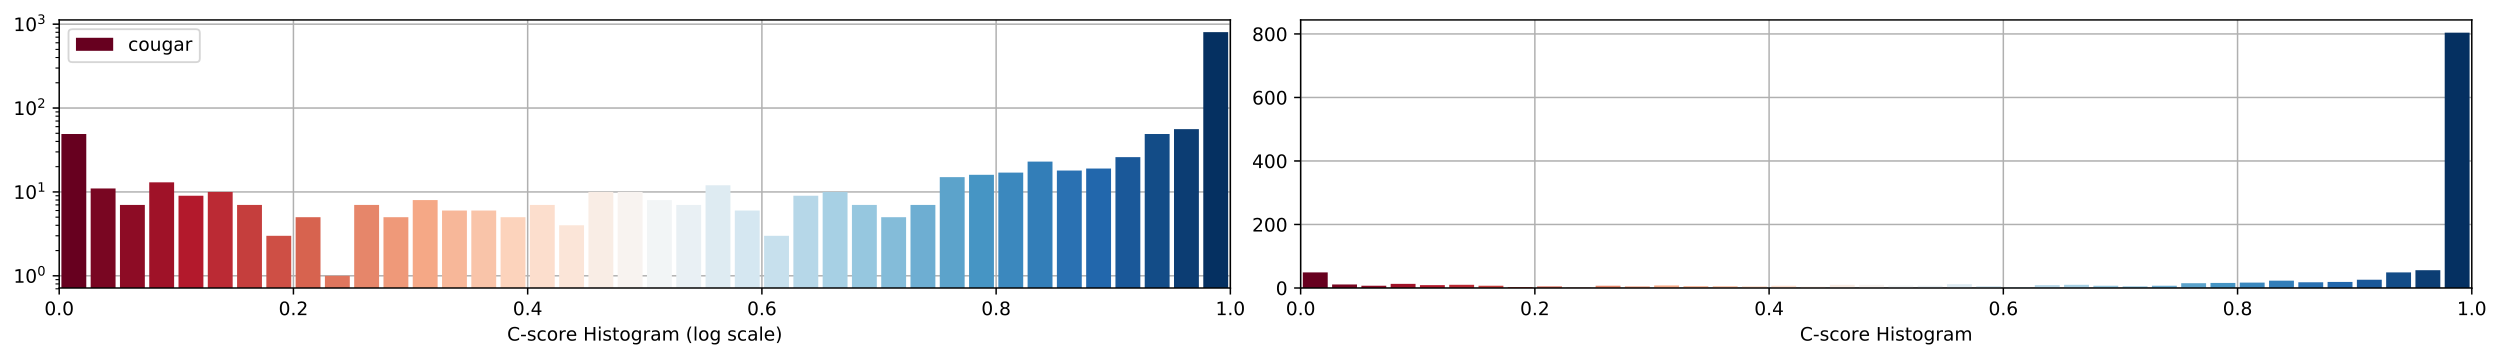 <?xml version="1.0" encoding="utf-8" standalone="no"?>
<!DOCTYPE svg PUBLIC "-//W3C//DTD SVG 1.1//EN"
  "http://www.w3.org/Graphics/SVG/1.1/DTD/svg11.dtd">
<!-- Created with matplotlib (https://matplotlib.org/) -->
<svg height="192.256pt" version="1.1" viewBox="0 0 1342.952 192.256" width="1342.952pt" xmlns="http://www.w3.org/2000/svg" xmlns:xlink="http://www.w3.org/1999/xlink">
 <defs>
  <style type="text/css">
*{stroke-linecap:butt;stroke-linejoin:round;}
  </style>
 </defs>
 <g id="figure_1">
  <g id="patch_1">
   <path d="M 0 192.256 
L 1342.952 192.256 
L 1342.952 0 
L 0 0 
z
" style="fill:#ffffff;"/>
  </g>
  <g id="axes_1">
   <g id="patch_2">
    <path d="M 31.8 154.7 
L 660.926 154.7 
L 660.926 10.7 
L 31.8 10.7 
z
" style="fill:#ffffff;"/>
   </g>
   <g id="matplotlib.axis_1">
    <g id="xtick_1">
     <g id="line2d_1">
      <path clip-path="url(#pb2f8c6008a)" d="M 31.8 154.7 
L 31.8 10.7 
" style="fill:none;stroke:#b0b0b0;stroke-linecap:square;stroke-width:0.8;"/>
     </g>
     <g id="line2d_2">
      <defs>
       <path d="M 0 0 
L 0 3.5 
" id="m538437d16c" style="stroke:#000000;stroke-width:0.8;"/>
      </defs>
      <g>
       <use style="stroke:#000000;stroke-width:0.8;" x="31.8" xlink:href="#m538437d16c" y="154.7"/>
      </g>
     </g>
     <g id="text_1">
      <!-- 0.0 -->
      <defs>
       <path d="M 31.781 66.406 
Q 24.172 66.406 20.328 58.906 
Q 16.5 51.422 16.5 36.375 
Q 16.5 21.391 20.328 13.891 
Q 24.172 6.391 31.781 6.391 
Q 39.453 6.391 43.281 13.891 
Q 47.125 21.391 47.125 36.375 
Q 47.125 51.422 43.281 58.906 
Q 39.453 66.406 31.781 66.406 
z
M 31.781 74.219 
Q 44.047 74.219 50.516 64.516 
Q 56.984 54.828 56.984 36.375 
Q 56.984 17.969 50.516 8.266 
Q 44.047 -1.422 31.781 -1.422 
Q 19.531 -1.422 13.062 8.266 
Q 6.594 17.969 6.594 36.375 
Q 6.594 54.828 13.062 64.516 
Q 19.531 74.219 31.781 74.219 
z
" id="DejaVuSans-48"/>
       <path d="M 10.688 12.406 
L 21 12.406 
L 21 0 
L 10.688 0 
z
" id="DejaVuSans-46"/>
      </defs>
      <g transform="translate(23.848 169.298)scale(0.1 -0.1)">
       <use xlink:href="#DejaVuSans-48"/>
       <use x="63.623" xlink:href="#DejaVuSans-46"/>
       <use x="95.41" xlink:href="#DejaVuSans-48"/>
      </g>
     </g>
    </g>
    <g id="xtick_2">
     <g id="line2d_3">
      <path clip-path="url(#pb2f8c6008a)" d="M 157.625 154.7 
L 157.625 10.7 
" style="fill:none;stroke:#b0b0b0;stroke-linecap:square;stroke-width:0.8;"/>
     </g>
     <g id="line2d_4">
      <g>
       <use style="stroke:#000000;stroke-width:0.8;" x="157.625" xlink:href="#m538437d16c" y="154.7"/>
      </g>
     </g>
     <g id="text_2">
      <!-- 0.2 -->
      <defs>
       <path d="M 19.188 8.297 
L 53.609 8.297 
L 53.609 0 
L 7.328 0 
L 7.328 8.297 
Q 12.938 14.109 22.625 23.891 
Q 32.328 33.688 34.812 36.531 
Q 39.547 41.844 41.422 45.531 
Q 43.312 49.219 43.312 52.781 
Q 43.312 58.594 39.234 62.25 
Q 35.156 65.922 28.609 65.922 
Q 23.969 65.922 18.812 64.312 
Q 13.672 62.703 7.812 59.422 
L 7.812 69.391 
Q 13.766 71.781 18.938 73 
Q 24.125 74.219 28.422 74.219 
Q 39.75 74.219 46.484 68.547 
Q 53.219 62.891 53.219 53.422 
Q 53.219 48.922 51.531 44.891 
Q 49.859 40.875 45.406 35.406 
Q 44.188 33.984 37.641 27.219 
Q 31.109 20.453 19.188 8.297 
z
" id="DejaVuSans-50"/>
      </defs>
      <g transform="translate(149.674 169.298)scale(0.1 -0.1)">
       <use xlink:href="#DejaVuSans-48"/>
       <use x="63.623" xlink:href="#DejaVuSans-46"/>
       <use x="95.41" xlink:href="#DejaVuSans-50"/>
      </g>
     </g>
    </g>
    <g id="xtick_3">
     <g id="line2d_5">
      <path clip-path="url(#pb2f8c6008a)" d="M 283.45 154.7 
L 283.45 10.7 
" style="fill:none;stroke:#b0b0b0;stroke-linecap:square;stroke-width:0.8;"/>
     </g>
     <g id="line2d_6">
      <g>
       <use style="stroke:#000000;stroke-width:0.8;" x="283.45" xlink:href="#m538437d16c" y="154.7"/>
      </g>
     </g>
     <g id="text_3">
      <!-- 0.4 -->
      <defs>
       <path d="M 37.797 64.312 
L 12.891 25.391 
L 37.797 25.391 
z
M 35.203 72.906 
L 47.609 72.906 
L 47.609 25.391 
L 58.016 25.391 
L 58.016 17.188 
L 47.609 17.188 
L 47.609 0 
L 37.797 0 
L 37.797 17.188 
L 4.891 17.188 
L 4.891 26.703 
z
" id="DejaVuSans-52"/>
      </defs>
      <g transform="translate(275.499 169.298)scale(0.1 -0.1)">
       <use xlink:href="#DejaVuSans-48"/>
       <use x="63.623" xlink:href="#DejaVuSans-46"/>
       <use x="95.41" xlink:href="#DejaVuSans-52"/>
      </g>
     </g>
    </g>
    <g id="xtick_4">
     <g id="line2d_7">
      <path clip-path="url(#pb2f8c6008a)" d="M 409.276 154.7 
L 409.276 10.7 
" style="fill:none;stroke:#b0b0b0;stroke-linecap:square;stroke-width:0.8;"/>
     </g>
     <g id="line2d_8">
      <g>
       <use style="stroke:#000000;stroke-width:0.8;" x="409.276" xlink:href="#m538437d16c" y="154.7"/>
      </g>
     </g>
     <g id="text_4">
      <!-- 0.6 -->
      <defs>
       <path d="M 33.016 40.375 
Q 26.375 40.375 22.484 35.828 
Q 18.609 31.297 18.609 23.391 
Q 18.609 15.531 22.484 10.953 
Q 26.375 6.391 33.016 6.391 
Q 39.656 6.391 43.531 10.953 
Q 47.406 15.531 47.406 23.391 
Q 47.406 31.297 43.531 35.828 
Q 39.656 40.375 33.016 40.375 
z
M 52.594 71.297 
L 52.594 62.312 
Q 48.875 64.062 45.094 64.984 
Q 41.312 65.922 37.594 65.922 
Q 27.828 65.922 22.672 59.328 
Q 17.531 52.734 16.797 39.406 
Q 19.672 43.656 24.016 45.922 
Q 28.375 48.188 33.594 48.188 
Q 44.578 48.188 50.953 41.516 
Q 57.328 34.859 57.328 23.391 
Q 57.328 12.156 50.688 5.359 
Q 44.047 -1.422 33.016 -1.422 
Q 20.359 -1.422 13.672 8.266 
Q 6.984 17.969 6.984 36.375 
Q 6.984 53.656 15.188 63.938 
Q 23.391 74.219 37.203 74.219 
Q 40.922 74.219 44.703 73.484 
Q 48.484 72.75 52.594 71.297 
z
" id="DejaVuSans-54"/>
      </defs>
      <g transform="translate(401.324 169.298)scale(0.1 -0.1)">
       <use xlink:href="#DejaVuSans-48"/>
       <use x="63.623" xlink:href="#DejaVuSans-46"/>
       <use x="95.41" xlink:href="#DejaVuSans-54"/>
      </g>
     </g>
    </g>
    <g id="xtick_5">
     <g id="line2d_9">
      <path clip-path="url(#pb2f8c6008a)" d="M 535.101 154.7 
L 535.101 10.7 
" style="fill:none;stroke:#b0b0b0;stroke-linecap:square;stroke-width:0.8;"/>
     </g>
     <g id="line2d_10">
      <g>
       <use style="stroke:#000000;stroke-width:0.8;" x="535.101" xlink:href="#m538437d16c" y="154.7"/>
      </g>
     </g>
     <g id="text_5">
      <!-- 0.8 -->
      <defs>
       <path d="M 31.781 34.625 
Q 24.75 34.625 20.719 30.859 
Q 16.703 27.094 16.703 20.516 
Q 16.703 13.922 20.719 10.156 
Q 24.75 6.391 31.781 6.391 
Q 38.812 6.391 42.859 10.172 
Q 46.922 13.969 46.922 20.516 
Q 46.922 27.094 42.891 30.859 
Q 38.875 34.625 31.781 34.625 
z
M 21.922 38.812 
Q 15.578 40.375 12.031 44.719 
Q 8.5 49.078 8.5 55.328 
Q 8.5 64.062 14.719 69.141 
Q 20.953 74.219 31.781 74.219 
Q 42.672 74.219 48.875 69.141 
Q 55.078 64.062 55.078 55.328 
Q 55.078 49.078 51.531 44.719 
Q 48 40.375 41.703 38.812 
Q 48.828 37.156 52.797 32.312 
Q 56.781 27.484 56.781 20.516 
Q 56.781 9.906 50.312 4.234 
Q 43.844 -1.422 31.781 -1.422 
Q 19.734 -1.422 13.25 4.234 
Q 6.781 9.906 6.781 20.516 
Q 6.781 27.484 10.781 32.312 
Q 14.797 37.156 21.922 38.812 
z
M 18.312 54.391 
Q 18.312 48.734 21.844 45.562 
Q 25.391 42.391 31.781 42.391 
Q 38.141 42.391 41.719 45.562 
Q 45.312 48.734 45.312 54.391 
Q 45.312 60.062 41.719 63.234 
Q 38.141 66.406 31.781 66.406 
Q 25.391 66.406 21.844 63.234 
Q 18.312 60.062 18.312 54.391 
z
" id="DejaVuSans-56"/>
      </defs>
      <g transform="translate(527.149 169.298)scale(0.1 -0.1)">
       <use xlink:href="#DejaVuSans-48"/>
       <use x="63.623" xlink:href="#DejaVuSans-46"/>
       <use x="95.41" xlink:href="#DejaVuSans-56"/>
      </g>
     </g>
    </g>
    <g id="xtick_6">
     <g id="line2d_11">
      <path clip-path="url(#pb2f8c6008a)" d="M 660.926 154.7 
L 660.926 10.7 
" style="fill:none;stroke:#b0b0b0;stroke-linecap:square;stroke-width:0.8;"/>
     </g>
     <g id="line2d_12">
      <g>
       <use style="stroke:#000000;stroke-width:0.8;" x="660.926" xlink:href="#m538437d16c" y="154.7"/>
      </g>
     </g>
     <g id="text_6">
      <!-- 1.0 -->
      <defs>
       <path d="M 12.406 8.297 
L 28.516 8.297 
L 28.516 63.922 
L 10.984 60.406 
L 10.984 69.391 
L 28.422 72.906 
L 38.281 72.906 
L 38.281 8.297 
L 54.391 8.297 
L 54.391 0 
L 12.406 0 
z
" id="DejaVuSans-49"/>
      </defs>
      <g transform="translate(652.975 169.298)scale(0.1 -0.1)">
       <use xlink:href="#DejaVuSans-49"/>
       <use x="63.623" xlink:href="#DejaVuSans-46"/>
       <use x="95.41" xlink:href="#DejaVuSans-48"/>
      </g>
     </g>
    </g>
    <g id="text_7">
     <!-- C-score Histogram (log scale) -->
     <defs>
      <path d="M 64.406 67.281 
L 64.406 56.891 
Q 59.422 61.531 53.781 63.812 
Q 48.141 66.109 41.797 66.109 
Q 29.297 66.109 22.656 58.469 
Q 16.016 50.828 16.016 36.375 
Q 16.016 21.969 22.656 14.328 
Q 29.297 6.688 41.797 6.688 
Q 48.141 6.688 53.781 8.984 
Q 59.422 11.281 64.406 15.922 
L 64.406 5.609 
Q 59.234 2.094 53.438 0.328 
Q 47.656 -1.422 41.219 -1.422 
Q 24.656 -1.422 15.125 8.703 
Q 5.609 18.844 5.609 36.375 
Q 5.609 53.953 15.125 64.078 
Q 24.656 74.219 41.219 74.219 
Q 47.75 74.219 53.531 72.484 
Q 59.328 70.75 64.406 67.281 
z
" id="DejaVuSans-67"/>
      <path d="M 4.891 31.391 
L 31.203 31.391 
L 31.203 23.391 
L 4.891 23.391 
z
" id="DejaVuSans-45"/>
      <path d="M 44.281 53.078 
L 44.281 44.578 
Q 40.484 46.531 36.375 47.5 
Q 32.281 48.484 27.875 48.484 
Q 21.188 48.484 17.844 46.438 
Q 14.5 44.391 14.5 40.281 
Q 14.5 37.156 16.891 35.375 
Q 19.281 33.594 26.516 31.984 
L 29.594 31.297 
Q 39.156 29.25 43.188 25.516 
Q 47.219 21.781 47.219 15.094 
Q 47.219 7.469 41.188 3.016 
Q 35.156 -1.422 24.609 -1.422 
Q 20.219 -1.422 15.453 -0.562 
Q 10.688 0.297 5.422 2 
L 5.422 11.281 
Q 10.406 8.688 15.234 7.391 
Q 20.062 6.109 24.812 6.109 
Q 31.156 6.109 34.562 8.281 
Q 37.984 10.453 37.984 14.406 
Q 37.984 18.062 35.516 20.016 
Q 33.062 21.969 24.703 23.781 
L 21.578 24.516 
Q 13.234 26.266 9.516 29.906 
Q 5.812 33.547 5.812 39.891 
Q 5.812 47.609 11.281 51.797 
Q 16.75 56 26.812 56 
Q 31.781 56 36.172 55.266 
Q 40.578 54.547 44.281 53.078 
z
" id="DejaVuSans-115"/>
      <path d="M 48.781 52.594 
L 48.781 44.188 
Q 44.969 46.297 41.141 47.344 
Q 37.312 48.391 33.406 48.391 
Q 24.656 48.391 19.812 42.844 
Q 14.984 37.312 14.984 27.297 
Q 14.984 17.281 19.812 11.734 
Q 24.656 6.203 33.406 6.203 
Q 37.312 6.203 41.141 7.25 
Q 44.969 8.297 48.781 10.406 
L 48.781 2.094 
Q 45.016 0.344 40.984 -0.531 
Q 36.969 -1.422 32.422 -1.422 
Q 20.062 -1.422 12.781 6.344 
Q 5.516 14.109 5.516 27.297 
Q 5.516 40.672 12.859 48.328 
Q 20.219 56 33.016 56 
Q 37.156 56 41.109 55.141 
Q 45.062 54.297 48.781 52.594 
z
" id="DejaVuSans-99"/>
      <path d="M 30.609 48.391 
Q 23.391 48.391 19.188 42.75 
Q 14.984 37.109 14.984 27.297 
Q 14.984 17.484 19.156 11.844 
Q 23.344 6.203 30.609 6.203 
Q 37.797 6.203 41.984 11.859 
Q 46.188 17.531 46.188 27.297 
Q 46.188 37.016 41.984 42.703 
Q 37.797 48.391 30.609 48.391 
z
M 30.609 56 
Q 42.328 56 49.016 48.375 
Q 55.719 40.766 55.719 27.297 
Q 55.719 13.875 49.016 6.219 
Q 42.328 -1.422 30.609 -1.422 
Q 18.844 -1.422 12.172 6.219 
Q 5.516 13.875 5.516 27.297 
Q 5.516 40.766 12.172 48.375 
Q 18.844 56 30.609 56 
z
" id="DejaVuSans-111"/>
      <path d="M 41.109 46.297 
Q 39.594 47.172 37.812 47.578 
Q 36.031 48 33.891 48 
Q 26.266 48 22.188 43.047 
Q 18.109 38.094 18.109 28.812 
L 18.109 0 
L 9.078 0 
L 9.078 54.688 
L 18.109 54.688 
L 18.109 46.188 
Q 20.953 51.172 25.484 53.578 
Q 30.031 56 36.531 56 
Q 37.453 56 38.578 55.875 
Q 39.703 55.766 41.062 55.516 
z
" id="DejaVuSans-114"/>
      <path d="M 56.203 29.594 
L 56.203 25.203 
L 14.891 25.203 
Q 15.484 15.922 20.484 11.062 
Q 25.484 6.203 34.422 6.203 
Q 39.594 6.203 44.453 7.469 
Q 49.312 8.734 54.109 11.281 
L 54.109 2.781 
Q 49.266 0.734 44.188 -0.344 
Q 39.109 -1.422 33.891 -1.422 
Q 20.797 -1.422 13.156 6.188 
Q 5.516 13.812 5.516 26.812 
Q 5.516 40.234 12.766 48.109 
Q 20.016 56 32.328 56 
Q 43.359 56 49.781 48.891 
Q 56.203 41.797 56.203 29.594 
z
M 47.219 32.234 
Q 47.125 39.594 43.094 43.984 
Q 39.062 48.391 32.422 48.391 
Q 24.906 48.391 20.391 44.141 
Q 15.875 39.891 15.188 32.172 
z
" id="DejaVuSans-101"/>
      <path id="DejaVuSans-32"/>
      <path d="M 9.812 72.906 
L 19.672 72.906 
L 19.672 43.016 
L 55.516 43.016 
L 55.516 72.906 
L 65.375 72.906 
L 65.375 0 
L 55.516 0 
L 55.516 34.719 
L 19.672 34.719 
L 19.672 0 
L 9.812 0 
z
" id="DejaVuSans-72"/>
      <path d="M 9.422 54.688 
L 18.406 54.688 
L 18.406 0 
L 9.422 0 
z
M 9.422 75.984 
L 18.406 75.984 
L 18.406 64.594 
L 9.422 64.594 
z
" id="DejaVuSans-105"/>
      <path d="M 18.312 70.219 
L 18.312 54.688 
L 36.812 54.688 
L 36.812 47.703 
L 18.312 47.703 
L 18.312 18.016 
Q 18.312 11.328 20.141 9.422 
Q 21.969 7.516 27.594 7.516 
L 36.812 7.516 
L 36.812 0 
L 27.594 0 
Q 17.188 0 13.234 3.875 
Q 9.281 7.766 9.281 18.016 
L 9.281 47.703 
L 2.688 47.703 
L 2.688 54.688 
L 9.281 54.688 
L 9.281 70.219 
z
" id="DejaVuSans-116"/>
      <path d="M 45.406 27.984 
Q 45.406 37.75 41.375 43.109 
Q 37.359 48.484 30.078 48.484 
Q 22.859 48.484 18.828 43.109 
Q 14.797 37.75 14.797 27.984 
Q 14.797 18.266 18.828 12.891 
Q 22.859 7.516 30.078 7.516 
Q 37.359 7.516 41.375 12.891 
Q 45.406 18.266 45.406 27.984 
z
M 54.391 6.781 
Q 54.391 -7.172 48.188 -13.984 
Q 42 -20.797 29.203 -20.797 
Q 24.469 -20.797 20.266 -20.094 
Q 16.062 -19.391 12.109 -17.922 
L 12.109 -9.188 
Q 16.062 -11.328 19.922 -12.344 
Q 23.781 -13.375 27.781 -13.375 
Q 36.625 -13.375 41.016 -8.766 
Q 45.406 -4.156 45.406 5.172 
L 45.406 9.625 
Q 42.625 4.781 38.281 2.391 
Q 33.938 0 27.875 0 
Q 17.828 0 11.672 7.656 
Q 5.516 15.328 5.516 27.984 
Q 5.516 40.672 11.672 48.328 
Q 17.828 56 27.875 56 
Q 33.938 56 38.281 53.609 
Q 42.625 51.219 45.406 46.391 
L 45.406 54.688 
L 54.391 54.688 
z
" id="DejaVuSans-103"/>
      <path d="M 34.281 27.484 
Q 23.391 27.484 19.188 25 
Q 14.984 22.516 14.984 16.5 
Q 14.984 11.719 18.141 8.906 
Q 21.297 6.109 26.703 6.109 
Q 34.188 6.109 38.703 11.406 
Q 43.219 16.703 43.219 25.484 
L 43.219 27.484 
z
M 52.203 31.203 
L 52.203 0 
L 43.219 0 
L 43.219 8.297 
Q 40.141 3.328 35.547 0.953 
Q 30.953 -1.422 24.312 -1.422 
Q 15.922 -1.422 10.953 3.297 
Q 6 8.016 6 15.922 
Q 6 25.141 12.172 29.828 
Q 18.359 34.516 30.609 34.516 
L 43.219 34.516 
L 43.219 35.406 
Q 43.219 41.609 39.141 45 
Q 35.062 48.391 27.688 48.391 
Q 23 48.391 18.547 47.266 
Q 14.109 46.141 10.016 43.891 
L 10.016 52.203 
Q 14.938 54.109 19.578 55.047 
Q 24.219 56 28.609 56 
Q 40.484 56 46.344 49.844 
Q 52.203 43.703 52.203 31.203 
z
" id="DejaVuSans-97"/>
      <path d="M 52 44.188 
Q 55.375 50.25 60.062 53.125 
Q 64.75 56 71.094 56 
Q 79.641 56 84.281 50.016 
Q 88.922 44.047 88.922 33.016 
L 88.922 0 
L 79.891 0 
L 79.891 32.719 
Q 79.891 40.578 77.094 44.375 
Q 74.312 48.188 68.609 48.188 
Q 61.625 48.188 57.562 43.547 
Q 53.516 38.922 53.516 30.906 
L 53.516 0 
L 44.484 0 
L 44.484 32.719 
Q 44.484 40.625 41.703 44.406 
Q 38.922 48.188 33.109 48.188 
Q 26.219 48.188 22.156 43.531 
Q 18.109 38.875 18.109 30.906 
L 18.109 0 
L 9.078 0 
L 9.078 54.688 
L 18.109 54.688 
L 18.109 46.188 
Q 21.188 51.219 25.484 53.609 
Q 29.781 56 35.688 56 
Q 41.656 56 45.828 52.969 
Q 50 49.953 52 44.188 
z
" id="DejaVuSans-109"/>
      <path d="M 31 75.875 
Q 24.469 64.656 21.281 53.656 
Q 18.109 42.672 18.109 31.391 
Q 18.109 20.125 21.312 9.062 
Q 24.516 -2 31 -13.188 
L 23.188 -13.188 
Q 15.875 -1.703 12.234 9.375 
Q 8.594 20.453 8.594 31.391 
Q 8.594 42.281 12.203 53.312 
Q 15.828 64.359 23.188 75.875 
z
" id="DejaVuSans-40"/>
      <path d="M 9.422 75.984 
L 18.406 75.984 
L 18.406 0 
L 9.422 0 
z
" id="DejaVuSans-108"/>
      <path d="M 8.016 75.875 
L 15.828 75.875 
Q 23.141 64.359 26.781 53.312 
Q 30.422 42.281 30.422 31.391 
Q 30.422 20.453 26.781 9.375 
Q 23.141 -1.703 15.828 -13.188 
L 8.016 -13.188 
Q 14.5 -2 17.703 9.062 
Q 20.906 20.125 20.906 31.391 
Q 20.906 42.672 17.703 53.656 
Q 14.5 64.656 8.016 75.875 
z
" id="DejaVuSans-41"/>
     </defs>
     <g transform="translate(272.412 182.977)scale(0.1 -0.1)">
      <use xlink:href="#DejaVuSans-67"/>
      <use x="69.824" xlink:href="#DejaVuSans-45"/>
      <use x="105.908" xlink:href="#DejaVuSans-115"/>
      <use x="158.008" xlink:href="#DejaVuSans-99"/>
      <use x="212.988" xlink:href="#DejaVuSans-111"/>
      <use x="274.17" xlink:href="#DejaVuSans-114"/>
      <use x="315.252" xlink:href="#DejaVuSans-101"/>
      <use x="376.775" xlink:href="#DejaVuSans-32"/>
      <use x="408.562" xlink:href="#DejaVuSans-72"/>
      <use x="483.758" xlink:href="#DejaVuSans-105"/>
      <use x="511.541" xlink:href="#DejaVuSans-115"/>
      <use x="563.641" xlink:href="#DejaVuSans-116"/>
      <use x="602.85" xlink:href="#DejaVuSans-111"/>
      <use x="664.031" xlink:href="#DejaVuSans-103"/>
      <use x="727.508" xlink:href="#DejaVuSans-114"/>
      <use x="768.621" xlink:href="#DejaVuSans-97"/>
      <use x="829.9" xlink:href="#DejaVuSans-109"/>
      <use x="927.312" xlink:href="#DejaVuSans-32"/>
      <use x="959.1" xlink:href="#DejaVuSans-40"/>
      <use x="998.113" xlink:href="#DejaVuSans-108"/>
      <use x="1025.896" xlink:href="#DejaVuSans-111"/>
      <use x="1087.078" xlink:href="#DejaVuSans-103"/>
      <use x="1150.555" xlink:href="#DejaVuSans-32"/>
      <use x="1182.342" xlink:href="#DejaVuSans-115"/>
      <use x="1234.441" xlink:href="#DejaVuSans-99"/>
      <use x="1289.422" xlink:href="#DejaVuSans-97"/>
      <use x="1350.701" xlink:href="#DejaVuSans-108"/>
      <use x="1378.484" xlink:href="#DejaVuSans-101"/>
      <use x="1440.008" xlink:href="#DejaVuSans-41"/>
     </g>
    </g>
   </g>
   <g id="matplotlib.axis_2">
    <g id="ytick_1">
     <g id="line2d_13">
      <path clip-path="url(#pb2f8c6008a)" d="M 31.8 148.155 
L 660.926 148.155 
" style="fill:none;stroke:#b0b0b0;stroke-linecap:square;stroke-width:0.8;"/>
     </g>
     <g id="line2d_14">
      <defs>
       <path d="M 0 0 
L -3.5 0 
" id="md5da2d8c6c" style="stroke:#000000;stroke-width:0.8;"/>
      </defs>
      <g>
       <use style="stroke:#000000;stroke-width:0.8;" x="31.8" xlink:href="#md5da2d8c6c" y="148.155"/>
      </g>
     </g>
     <g id="text_8">
      <!-- $\mathdefault{10^{0}}$ -->
      <g transform="translate(7.2 151.954)scale(0.1 -0.1)">
       <use transform="translate(0 0.766)" xlink:href="#DejaVuSans-49"/>
       <use transform="translate(63.623 0.766)" xlink:href="#DejaVuSans-48"/>
       <use transform="translate(128.203 39.047)scale(0.7)" xlink:href="#DejaVuSans-48"/>
      </g>
     </g>
    </g>
    <g id="ytick_2">
     <g id="line2d_15">
      <path clip-path="url(#pb2f8c6008a)" d="M 31.8 103.095 
L 660.926 103.095 
" style="fill:none;stroke:#b0b0b0;stroke-linecap:square;stroke-width:0.8;"/>
     </g>
     <g id="line2d_16">
      <g>
       <use style="stroke:#000000;stroke-width:0.8;" x="31.8" xlink:href="#md5da2d8c6c" y="103.095"/>
      </g>
     </g>
     <g id="text_9">
      <!-- $\mathdefault{10^{1}}$ -->
      <g transform="translate(7.2 106.894)scale(0.1 -0.1)">
       <use transform="translate(0 0.684)" xlink:href="#DejaVuSans-49"/>
       <use transform="translate(63.623 0.684)" xlink:href="#DejaVuSans-48"/>
       <use transform="translate(128.203 38.966)scale(0.7)" xlink:href="#DejaVuSans-49"/>
      </g>
     </g>
    </g>
    <g id="ytick_3">
     <g id="line2d_17">
      <path clip-path="url(#pb2f8c6008a)" d="M 31.8 58.036 
L 660.926 58.036 
" style="fill:none;stroke:#b0b0b0;stroke-linecap:square;stroke-width:0.8;"/>
     </g>
     <g id="line2d_18">
      <g>
       <use style="stroke:#000000;stroke-width:0.8;" x="31.8" xlink:href="#md5da2d8c6c" y="58.036"/>
      </g>
     </g>
     <g id="text_10">
      <!-- $\mathdefault{10^{2}}$ -->
      <g transform="translate(7.2 61.835)scale(0.1 -0.1)">
       <use transform="translate(0 0.766)" xlink:href="#DejaVuSans-49"/>
       <use transform="translate(63.623 0.766)" xlink:href="#DejaVuSans-48"/>
       <use transform="translate(128.203 39.047)scale(0.7)" xlink:href="#DejaVuSans-50"/>
      </g>
     </g>
    </g>
    <g id="ytick_4">
     <g id="line2d_19">
      <path clip-path="url(#pb2f8c6008a)" d="M 31.8 12.976 
L 660.926 12.976 
" style="fill:none;stroke:#b0b0b0;stroke-linecap:square;stroke-width:0.8;"/>
     </g>
     <g id="line2d_20">
      <g>
       <use style="stroke:#000000;stroke-width:0.8;" x="31.8" xlink:href="#md5da2d8c6c" y="12.976"/>
      </g>
     </g>
     <g id="text_11">
      <!-- $\mathdefault{10^{3}}$ -->
      <defs>
       <path d="M 40.578 39.312 
Q 47.656 37.797 51.625 33 
Q 55.609 28.219 55.609 21.188 
Q 55.609 10.406 48.188 4.484 
Q 40.766 -1.422 27.094 -1.422 
Q 22.516 -1.422 17.656 -0.516 
Q 12.797 0.391 7.625 2.203 
L 7.625 11.719 
Q 11.719 9.328 16.594 8.109 
Q 21.484 6.891 26.812 6.891 
Q 36.078 6.891 40.938 10.547 
Q 45.797 14.203 45.797 21.188 
Q 45.797 27.641 41.281 31.266 
Q 36.766 34.906 28.719 34.906 
L 20.219 34.906 
L 20.219 43.016 
L 29.109 43.016 
Q 36.375 43.016 40.234 45.922 
Q 44.094 48.828 44.094 54.297 
Q 44.094 59.906 40.109 62.906 
Q 36.141 65.922 28.719 65.922 
Q 24.656 65.922 20.016 65.031 
Q 15.375 64.156 9.812 62.312 
L 9.812 71.094 
Q 15.438 72.656 20.344 73.438 
Q 25.25 74.219 29.594 74.219 
Q 40.828 74.219 47.359 69.109 
Q 53.906 64.016 53.906 55.328 
Q 53.906 49.266 50.438 45.094 
Q 46.969 40.922 40.578 39.312 
z
" id="DejaVuSans-51"/>
      </defs>
      <g transform="translate(7.2 16.776)scale(0.1 -0.1)">
       <use transform="translate(0 0.766)" xlink:href="#DejaVuSans-49"/>
       <use transform="translate(63.623 0.766)" xlink:href="#DejaVuSans-48"/>
       <use transform="translate(128.203 39.047)scale(0.7)" xlink:href="#DejaVuSans-51"/>
      </g>
     </g>
    </g>
    <g id="ytick_5">
     <g id="line2d_21">
      <defs>
       <path d="M 0 0 
L -2 0 
" id="m18f3414552" style="stroke:#000000;stroke-width:0.6;"/>
      </defs>
      <g>
       <use style="stroke:#000000;stroke-width:0.6;" x="31.8" xlink:href="#m18f3414552" y="155.134"/>
      </g>
     </g>
    </g>
    <g id="ytick_6">
     <g id="line2d_22">
      <g>
       <use style="stroke:#000000;stroke-width:0.6;" x="31.8" xlink:href="#m18f3414552" y="152.521"/>
      </g>
     </g>
    </g>
    <g id="ytick_7">
     <g id="line2d_23">
      <g>
       <use style="stroke:#000000;stroke-width:0.6;" x="31.8" xlink:href="#m18f3414552" y="150.216"/>
      </g>
     </g>
    </g>
    <g id="ytick_8">
     <g id="line2d_24">
      <g>
       <use style="stroke:#000000;stroke-width:0.6;" x="31.8" xlink:href="#m18f3414552" y="134.59"/>
      </g>
     </g>
    </g>
    <g id="ytick_9">
     <g id="line2d_25">
      <g>
       <use style="stroke:#000000;stroke-width:0.6;" x="31.8" xlink:href="#m18f3414552" y="126.656"/>
      </g>
     </g>
    </g>
    <g id="ytick_10">
     <g id="line2d_26">
      <g>
       <use style="stroke:#000000;stroke-width:0.6;" x="31.8" xlink:href="#m18f3414552" y="121.026"/>
      </g>
     </g>
    </g>
    <g id="ytick_11">
     <g id="line2d_27">
      <g>
       <use style="stroke:#000000;stroke-width:0.6;" x="31.8" xlink:href="#m18f3414552" y="116.659"/>
      </g>
     </g>
    </g>
    <g id="ytick_12">
     <g id="line2d_28">
      <g>
       <use style="stroke:#000000;stroke-width:0.6;" x="31.8" xlink:href="#m18f3414552" y="113.092"/>
      </g>
     </g>
    </g>
    <g id="ytick_13">
     <g id="line2d_29">
      <g>
       <use style="stroke:#000000;stroke-width:0.6;" x="31.8" xlink:href="#m18f3414552" y="110.075"/>
      </g>
     </g>
    </g>
    <g id="ytick_14">
     <g id="line2d_30">
      <g>
       <use style="stroke:#000000;stroke-width:0.6;" x="31.8" xlink:href="#m18f3414552" y="107.462"/>
      </g>
     </g>
    </g>
    <g id="ytick_15">
     <g id="line2d_31">
      <g>
       <use style="stroke:#000000;stroke-width:0.6;" x="31.8" xlink:href="#m18f3414552" y="105.157"/>
      </g>
     </g>
    </g>
    <g id="ytick_16">
     <g id="line2d_32">
      <g>
       <use style="stroke:#000000;stroke-width:0.6;" x="31.8" xlink:href="#m18f3414552" y="89.531"/>
      </g>
     </g>
    </g>
    <g id="ytick_17">
     <g id="line2d_33">
      <g>
       <use style="stroke:#000000;stroke-width:0.6;" x="31.8" xlink:href="#m18f3414552" y="81.596"/>
      </g>
     </g>
    </g>
    <g id="ytick_18">
     <g id="line2d_34">
      <g>
       <use style="stroke:#000000;stroke-width:0.6;" x="31.8" xlink:href="#m18f3414552" y="75.967"/>
      </g>
     </g>
    </g>
    <g id="ytick_19">
     <g id="line2d_35">
      <g>
       <use style="stroke:#000000;stroke-width:0.6;" x="31.8" xlink:href="#m18f3414552" y="71.6"/>
      </g>
     </g>
    </g>
    <g id="ytick_20">
     <g id="line2d_36">
      <g>
       <use style="stroke:#000000;stroke-width:0.6;" x="31.8" xlink:href="#m18f3414552" y="68.032"/>
      </g>
     </g>
    </g>
    <g id="ytick_21">
     <g id="line2d_37">
      <g>
       <use style="stroke:#000000;stroke-width:0.6;" x="31.8" xlink:href="#m18f3414552" y="65.016"/>
      </g>
     </g>
    </g>
    <g id="ytick_22">
     <g id="line2d_38">
      <g>
       <use style="stroke:#000000;stroke-width:0.6;" x="31.8" xlink:href="#m18f3414552" y="62.402"/>
      </g>
     </g>
    </g>
    <g id="ytick_23">
     <g id="line2d_39">
      <g>
       <use style="stroke:#000000;stroke-width:0.6;" x="31.8" xlink:href="#m18f3414552" y="60.098"/>
      </g>
     </g>
    </g>
    <g id="ytick_24">
     <g id="line2d_40">
      <g>
       <use style="stroke:#000000;stroke-width:0.6;" x="31.8" xlink:href="#m18f3414552" y="44.472"/>
      </g>
     </g>
    </g>
    <g id="ytick_25">
     <g id="line2d_41">
      <g>
       <use style="stroke:#000000;stroke-width:0.6;" x="31.8" xlink:href="#m18f3414552" y="36.537"/>
      </g>
     </g>
    </g>
    <g id="ytick_26">
     <g id="line2d_42">
      <g>
       <use style="stroke:#000000;stroke-width:0.6;" x="31.8" xlink:href="#m18f3414552" y="30.907"/>
      </g>
     </g>
    </g>
    <g id="ytick_27">
     <g id="line2d_43">
      <g>
       <use style="stroke:#000000;stroke-width:0.6;" x="31.8" xlink:href="#m18f3414552" y="26.541"/>
      </g>
     </g>
    </g>
    <g id="ytick_28">
     <g id="line2d_44">
      <g>
       <use style="stroke:#000000;stroke-width:0.6;" x="31.8" xlink:href="#m18f3414552" y="22.973"/>
      </g>
     </g>
    </g>
    <g id="ytick_29">
     <g id="line2d_45">
      <g>
       <use style="stroke:#000000;stroke-width:0.6;" x="31.8" xlink:href="#m18f3414552" y="19.956"/>
      </g>
     </g>
    </g>
    <g id="ytick_30">
     <g id="line2d_46">
      <g>
       <use style="stroke:#000000;stroke-width:0.6;" x="31.8" xlink:href="#m18f3414552" y="17.343"/>
      </g>
     </g>
    </g>
    <g id="ytick_31">
     <g id="line2d_47">
      <g>
       <use style="stroke:#000000;stroke-width:0.6;" x="31.8" xlink:href="#m18f3414552" y="15.038"/>
      </g>
     </g>
    </g>
   </g>
   <g id="patch_3">
    <path clip-path="url(#pb2f8c6008a)" d="M 32.98 45207.553 
L 46.349 45207.553 
L 46.349 71.995 
L 32.98 71.995 
z
" style="fill:#67001f;"/>
   </g>
   <g id="patch_4">
    <path clip-path="url(#pb2f8c6008a)" d="M 48.708 45207.553 
L 62.077 45207.553 
L 62.077 101.23 
L 48.708 101.23 
z
" style="fill:#790622;"/>
   </g>
   <g id="patch_5">
    <path clip-path="url(#pb2f8c6008a)" d="M 64.436 45207.553 
L 77.805 45207.553 
L 77.805 110.075 
L 64.436 110.075 
z
" style="fill:#8d0c25;"/>
   </g>
   <g id="patch_6">
    <path clip-path="url(#pb2f8c6008a)" d="M 80.164 45207.553 
L 93.533 45207.553 
L 93.533 97.961 
L 80.164 97.961 
z
" style="fill:#9f1228;"/>
   </g>
   <g id="patch_7">
    <path clip-path="url(#pb2f8c6008a)" d="M 95.892 45207.553 
L 109.261 45207.553 
L 109.261 105.157 
L 95.892 105.157 
z
" style="fill:#b3192c;"/>
   </g>
   <g id="patch_8">
    <path clip-path="url(#pb2f8c6008a)" d="M 111.62 45207.553 
L 124.989 45207.553 
L 124.989 103.095 
L 111.62 103.095 
z
" style="fill:#bb2a34;"/>
   </g>
   <g id="patch_9">
    <path clip-path="url(#pb2f8c6008a)" d="M 127.349 45207.553 
L 140.717 45207.553 
L 140.717 110.075 
L 127.349 110.075 
z
" style="fill:#c53e3d;"/>
   </g>
   <g id="patch_10">
    <path clip-path="url(#pb2f8c6008a)" d="M 143.077 45207.553 
L 156.446 45207.553 
L 156.446 126.656 
L 143.077 126.656 
z
" style="fill:#ce4f45;"/>
   </g>
   <g id="patch_11">
    <path clip-path="url(#pb2f8c6008a)" d="M 158.805 45207.553 
L 172.174 45207.553 
L 172.174 116.659 
L 158.805 116.659 
z
" style="fill:#d7634f;"/>
   </g>
   <g id="patch_12">
    <path clip-path="url(#pb2f8c6008a)" d="M 174.533 45207.553 
L 187.902 45207.553 
L 187.902 148.155 
L 174.533 148.155 
z
" style="fill:#df765e;"/>
   </g>
   <g id="patch_13">
    <path clip-path="url(#pb2f8c6008a)" d="M 190.261 45207.553 
L 203.63 45207.553 
L 203.63 110.075 
L 190.261 110.075 
z
" style="fill:#e6866a;"/>
   </g>
   <g id="patch_14">
    <path clip-path="url(#pb2f8c6008a)" d="M 205.989 45207.553 
L 219.358 45207.553 
L 219.358 116.659 
L 205.989 116.659 
z
" style="fill:#ef9979;"/>
   </g>
   <g id="patch_15">
    <path clip-path="url(#pb2f8c6008a)" d="M 221.717 45207.553 
L 235.086 45207.553 
L 235.086 107.462 
L 221.717 107.462 
z
" style="fill:#f5a886;"/>
   </g>
   <g id="patch_16">
    <path clip-path="url(#pb2f8c6008a)" d="M 237.446 45207.553 
L 250.815 45207.553 
L 250.815 113.092 
L 237.446 113.092 
z
" style="fill:#f7b799;"/>
   </g>
   <g id="patch_17">
    <path clip-path="url(#pb2f8c6008a)" d="M 253.174 45207.553 
L 266.543 45207.553 
L 266.543 113.092 
L 253.174 113.092 
z
" style="fill:#f9c4a9;"/>
   </g>
   <g id="patch_18">
    <path clip-path="url(#pb2f8c6008a)" d="M 268.902 45207.553 
L 282.271 45207.553 
L 282.271 116.659 
L 268.902 116.659 
z
" style="fill:#fcd3bc;"/>
   </g>
   <g id="patch_19">
    <path clip-path="url(#pb2f8c6008a)" d="M 284.63 45207.553 
L 297.999 45207.553 
L 297.999 110.075 
L 284.63 110.075 
z
" style="fill:#fcdecd;"/>
   </g>
   <g id="patch_20">
    <path clip-path="url(#pb2f8c6008a)" d="M 300.358 45207.553 
L 313.727 45207.553 
L 313.727 121.026 
L 300.358 121.026 
z
" style="fill:#fbe5d8;"/>
   </g>
   <g id="patch_21">
    <path clip-path="url(#pb2f8c6008a)" d="M 316.086 45207.553 
L 329.455 45207.553 
L 329.455 103.095 
L 316.086 103.095 
z
" style="fill:#f9ede5;"/>
   </g>
   <g id="patch_22">
    <path clip-path="url(#pb2f8c6008a)" d="M 331.815 45207.553 
L 345.183 45207.553 
L 345.183 103.095 
L 331.815 103.095 
z
" style="fill:#f8f3f0;"/>
   </g>
   <g id="patch_23">
    <path clip-path="url(#pb2f8c6008a)" d="M 347.543 45207.553 
L 360.912 45207.553 
L 360.912 107.462 
L 347.543 107.462 
z
" style="fill:#f2f5f6;"/>
   </g>
   <g id="patch_24">
    <path clip-path="url(#pb2f8c6008a)" d="M 363.271 45207.553 
L 376.64 45207.553 
L 376.64 110.075 
L 363.271 110.075 
z
" style="fill:#e9f0f4;"/>
   </g>
   <g id="patch_25">
    <path clip-path="url(#pb2f8c6008a)" d="M 378.999 45207.553 
L 392.368 45207.553 
L 392.368 99.527 
L 378.999 99.527 
z
" style="fill:#deebf2;"/>
   </g>
   <g id="patch_26">
    <path clip-path="url(#pb2f8c6008a)" d="M 394.727 45207.553 
L 408.096 45207.553 
L 408.096 113.092 
L 394.727 113.092 
z
" style="fill:#d5e7f1;"/>
   </g>
   <g id="patch_27">
    <path clip-path="url(#pb2f8c6008a)" d="M 410.455 45207.553 
L 423.824 45207.553 
L 423.824 126.656 
L 410.455 126.656 
z
" style="fill:#c7e0ed;"/>
   </g>
   <g id="patch_28">
    <path clip-path="url(#pb2f8c6008a)" d="M 426.183 45207.553 
L 439.552 45207.553 
L 439.552 105.157 
L 426.183 105.157 
z
" style="fill:#b6d7e8;"/>
   </g>
   <g id="patch_29">
    <path clip-path="url(#pb2f8c6008a)" d="M 441.912 45207.553 
L 455.281 45207.553 
L 455.281 103.095 
L 441.912 103.095 
z
" style="fill:#a7d0e4;"/>
   </g>
   <g id="patch_30">
    <path clip-path="url(#pb2f8c6008a)" d="M 457.64 45207.553 
L 471.009 45207.553 
L 471.009 110.075 
L 457.64 110.075 
z
" style="fill:#96c7df;"/>
   </g>
   <g id="patch_31">
    <path clip-path="url(#pb2f8c6008a)" d="M 473.368 45207.553 
L 486.737 45207.553 
L 486.737 116.659 
L 473.368 116.659 
z
" style="fill:#84bcd9;"/>
   </g>
   <g id="patch_32">
    <path clip-path="url(#pb2f8c6008a)" d="M 489.096 45207.553 
L 502.465 45207.553 
L 502.465 110.075 
L 489.096 110.075 
z
" style="fill:#6eaed2;"/>
   </g>
   <g id="patch_33">
    <path clip-path="url(#pb2f8c6008a)" d="M 504.824 45207.553 
L 518.193 45207.553 
L 518.193 95.161 
L 504.824 95.161 
z
" style="fill:#5ca3cb;"/>
   </g>
   <g id="patch_34">
    <path clip-path="url(#pb2f8c6008a)" d="M 520.552 45207.553 
L 533.921 45207.553 
L 533.921 93.898 
L 520.552 93.898 
z
" style="fill:#4695c4;"/>
   </g>
   <g id="patch_35">
    <path clip-path="url(#pb2f8c6008a)" d="M 536.281 45207.553 
L 549.65 45207.553 
L 549.65 92.711 
L 536.281 92.711 
z
" style="fill:#3b88be;"/>
   </g>
   <g id="patch_36">
    <path clip-path="url(#pb2f8c6008a)" d="M 552.009 45207.553 
L 565.378 45207.553 
L 565.378 86.796 
L 552.009 86.796 
z
" style="fill:#337eb8;"/>
   </g>
   <g id="patch_37">
    <path clip-path="url(#pb2f8c6008a)" d="M 567.737 45207.553 
L 581.106 45207.553 
L 581.106 91.593 
L 567.737 91.593 
z
" style="fill:#2a71b2;"/>
   </g>
   <g id="patch_38">
    <path clip-path="url(#pb2f8c6008a)" d="M 583.465 45207.553 
L 596.834 45207.553 
L 596.834 90.535 
L 583.465 90.535 
z
" style="fill:#2267ac;"/>
   </g>
   <g id="patch_39">
    <path clip-path="url(#pb2f8c6008a)" d="M 599.193 45207.553 
L 612.562 45207.553 
L 612.562 84.397 
L 599.193 84.397 
z
" style="fill:#1a5899;"/>
   </g>
   <g id="patch_40">
    <path clip-path="url(#pb2f8c6008a)" d="M 614.921 45207.553 
L 628.29 45207.553 
L 628.29 71.995 
L 614.921 71.995 
z
" style="fill:#134c87;"/>
   </g>
   <g id="patch_41">
    <path clip-path="url(#pb2f8c6008a)" d="M 630.65 45207.553 
L 644.018 45207.553 
L 644.018 69.382 
L 630.65 69.382 
z
" style="fill:#0c3d73;"/>
   </g>
   <g id="patch_42">
    <path clip-path="url(#pb2f8c6008a)" d="M 646.378 45207.553 
L 659.747 45207.553 
L 659.747 17.245 
L 646.378 17.245 
z
" style="fill:#053061;"/>
   </g>
   <g id="patch_43">
    <path d="M 31.8 154.7 
L 31.8 10.7 
" style="fill:none;stroke:#000000;stroke-linecap:square;stroke-linejoin:miter;stroke-width:0.8;"/>
   </g>
   <g id="patch_44">
    <path d="M 660.926 154.7 
L 660.926 10.7 
" style="fill:none;stroke:#000000;stroke-linecap:square;stroke-linejoin:miter;stroke-width:0.8;"/>
   </g>
   <g id="patch_45">
    <path d="M 31.8 154.7 
L 660.926 154.7 
" style="fill:none;stroke:#000000;stroke-linecap:square;stroke-linejoin:miter;stroke-width:0.8;"/>
   </g>
   <g id="patch_46">
    <path d="M 31.8 10.7 
L 660.926 10.7 
" style="fill:none;stroke:#000000;stroke-linecap:square;stroke-linejoin:miter;stroke-width:0.8;"/>
   </g>
   <g id="legend_1">
    <g id="patch_47">
     <path d="M 38.8 33.378 
L 105.342 33.378 
Q 107.342 33.378 107.342 31.378 
L 107.342 17.7 
Q 107.342 15.7 105.342 15.7 
L 38.8 15.7 
Q 36.8 15.7 36.8 17.7 
L 36.8 31.378 
Q 36.8 33.378 38.8 33.378 
z
" style="fill:#ffffff;opacity:0.8;stroke:#cccccc;stroke-linejoin:miter;"/>
    </g>
    <g id="patch_48">
     <path d="M 40.8 27.298 
L 60.8 27.298 
L 60.8 20.298 
L 40.8 20.298 
z
" style="fill:#67001f;"/>
    </g>
    <g id="text_12">
     <!-- cougar -->
     <defs>
      <path d="M 8.5 21.578 
L 8.5 54.688 
L 17.484 54.688 
L 17.484 21.922 
Q 17.484 14.156 20.5 10.266 
Q 23.531 6.391 29.594 6.391 
Q 36.859 6.391 41.078 11.031 
Q 45.312 15.672 45.312 23.688 
L 45.312 54.688 
L 54.297 54.688 
L 54.297 0 
L 45.312 0 
L 45.312 8.406 
Q 42.047 3.422 37.719 1 
Q 33.406 -1.422 27.688 -1.422 
Q 18.266 -1.422 13.375 4.438 
Q 8.5 10.297 8.5 21.578 
z
M 31.109 56 
z
" id="DejaVuSans-117"/>
     </defs>
     <g transform="translate(68.8 27.298)scale(0.1 -0.1)">
      <use xlink:href="#DejaVuSans-99"/>
      <use x="54.98" xlink:href="#DejaVuSans-111"/>
      <use x="116.162" xlink:href="#DejaVuSans-117"/>
      <use x="179.541" xlink:href="#DejaVuSans-103"/>
      <use x="243.018" xlink:href="#DejaVuSans-97"/>
      <use x="304.297" xlink:href="#DejaVuSans-114"/>
     </g>
    </g>
   </g>
  </g>
  <g id="axes_2">
   <g id="patch_49">
    <path d="M 698.674 154.7 
L 1327.8 154.7 
L 1327.8 10.7 
L 698.674 10.7 
z
" style="fill:#ffffff;"/>
   </g>
   <g id="matplotlib.axis_3">
    <g id="xtick_7">
     <g id="line2d_48">
      <path clip-path="url(#p9526babba0)" d="M 698.674 154.7 
L 698.674 10.7 
" style="fill:none;stroke:#b0b0b0;stroke-linecap:square;stroke-width:0.8;"/>
     </g>
     <g id="line2d_49">
      <g>
       <use style="stroke:#000000;stroke-width:0.8;" x="698.674" xlink:href="#m538437d16c" y="154.7"/>
      </g>
     </g>
     <g id="text_13">
      <!-- 0.0 -->
      <g transform="translate(690.722 169.298)scale(0.1 -0.1)">
       <use xlink:href="#DejaVuSans-48"/>
       <use x="63.623" xlink:href="#DejaVuSans-46"/>
       <use x="95.41" xlink:href="#DejaVuSans-48"/>
      </g>
     </g>
    </g>
    <g id="xtick_8">
     <g id="line2d_50">
      <path clip-path="url(#p9526babba0)" d="M 824.499 154.7 
L 824.499 10.7 
" style="fill:none;stroke:#b0b0b0;stroke-linecap:square;stroke-width:0.8;"/>
     </g>
     <g id="line2d_51">
      <g>
       <use style="stroke:#000000;stroke-width:0.8;" x="824.499" xlink:href="#m538437d16c" y="154.7"/>
      </g>
     </g>
     <g id="text_14">
      <!-- 0.2 -->
      <g transform="translate(816.547 169.298)scale(0.1 -0.1)">
       <use xlink:href="#DejaVuSans-48"/>
       <use x="63.623" xlink:href="#DejaVuSans-46"/>
       <use x="95.41" xlink:href="#DejaVuSans-50"/>
      </g>
     </g>
    </g>
    <g id="xtick_9">
     <g id="line2d_52">
      <path clip-path="url(#p9526babba0)" d="M 950.324 154.7 
L 950.324 10.7 
" style="fill:none;stroke:#b0b0b0;stroke-linecap:square;stroke-width:0.8;"/>
     </g>
     <g id="line2d_53">
      <g>
       <use style="stroke:#000000;stroke-width:0.8;" x="950.324" xlink:href="#m538437d16c" y="154.7"/>
      </g>
     </g>
     <g id="text_15">
      <!-- 0.4 -->
      <g transform="translate(942.373 169.298)scale(0.1 -0.1)">
       <use xlink:href="#DejaVuSans-48"/>
       <use x="63.623" xlink:href="#DejaVuSans-46"/>
       <use x="95.41" xlink:href="#DejaVuSans-52"/>
      </g>
     </g>
    </g>
    <g id="xtick_10">
     <g id="line2d_54">
      <path clip-path="url(#p9526babba0)" d="M 1076.15 154.7 
L 1076.15 10.7 
" style="fill:none;stroke:#b0b0b0;stroke-linecap:square;stroke-width:0.8;"/>
     </g>
     <g id="line2d_55">
      <g>
       <use style="stroke:#000000;stroke-width:0.8;" x="1076.15" xlink:href="#m538437d16c" y="154.7"/>
      </g>
     </g>
     <g id="text_16">
      <!-- 0.6 -->
      <g transform="translate(1068.198 169.298)scale(0.1 -0.1)">
       <use xlink:href="#DejaVuSans-48"/>
       <use x="63.623" xlink:href="#DejaVuSans-46"/>
       <use x="95.41" xlink:href="#DejaVuSans-54"/>
      </g>
     </g>
    </g>
    <g id="xtick_11">
     <g id="line2d_56">
      <path clip-path="url(#p9526babba0)" d="M 1201.975 154.7 
L 1201.975 10.7 
" style="fill:none;stroke:#b0b0b0;stroke-linecap:square;stroke-width:0.8;"/>
     </g>
     <g id="line2d_57">
      <g>
       <use style="stroke:#000000;stroke-width:0.8;" x="1201.975" xlink:href="#m538437d16c" y="154.7"/>
      </g>
     </g>
     <g id="text_17">
      <!-- 0.8 -->
      <g transform="translate(1194.023 169.298)scale(0.1 -0.1)">
       <use xlink:href="#DejaVuSans-48"/>
       <use x="63.623" xlink:href="#DejaVuSans-46"/>
       <use x="95.41" xlink:href="#DejaVuSans-56"/>
      </g>
     </g>
    </g>
    <g id="xtick_12">
     <g id="line2d_58">
      <path clip-path="url(#p9526babba0)" d="M 1327.8 154.7 
L 1327.8 10.7 
" style="fill:none;stroke:#b0b0b0;stroke-linecap:square;stroke-width:0.8;"/>
     </g>
     <g id="line2d_59">
      <g>
       <use style="stroke:#000000;stroke-width:0.8;" x="1327.8" xlink:href="#m538437d16c" y="154.7"/>
      </g>
     </g>
     <g id="text_18">
      <!-- 1.0 -->
      <g transform="translate(1319.848 169.298)scale(0.1 -0.1)">
       <use xlink:href="#DejaVuSans-49"/>
       <use x="63.623" xlink:href="#DejaVuSans-46"/>
       <use x="95.41" xlink:href="#DejaVuSans-48"/>
      </g>
     </g>
    </g>
    <g id="text_19">
     <!-- C-score Histogram -->
     <g transform="translate(966.871 182.977)scale(0.1 -0.1)">
      <use xlink:href="#DejaVuSans-67"/>
      <use x="69.824" xlink:href="#DejaVuSans-45"/>
      <use x="105.908" xlink:href="#DejaVuSans-115"/>
      <use x="158.008" xlink:href="#DejaVuSans-99"/>
      <use x="212.988" xlink:href="#DejaVuSans-111"/>
      <use x="274.17" xlink:href="#DejaVuSans-114"/>
      <use x="315.252" xlink:href="#DejaVuSans-101"/>
      <use x="376.775" xlink:href="#DejaVuSans-32"/>
      <use x="408.562" xlink:href="#DejaVuSans-72"/>
      <use x="483.758" xlink:href="#DejaVuSans-105"/>
      <use x="511.541" xlink:href="#DejaVuSans-115"/>
      <use x="563.641" xlink:href="#DejaVuSans-116"/>
      <use x="602.85" xlink:href="#DejaVuSans-111"/>
      <use x="664.031" xlink:href="#DejaVuSans-103"/>
      <use x="727.508" xlink:href="#DejaVuSans-114"/>
      <use x="768.621" xlink:href="#DejaVuSans-97"/>
      <use x="829.9" xlink:href="#DejaVuSans-109"/>
     </g>
    </g>
   </g>
   <g id="matplotlib.axis_4">
    <g id="ytick_32">
     <g id="line2d_60">
      <path clip-path="url(#p9526babba0)" d="M 698.674 154.7 
L 1327.8 154.7 
" style="fill:none;stroke:#b0b0b0;stroke-linecap:square;stroke-width:0.8;"/>
     </g>
     <g id="line2d_61">
      <g>
       <use style="stroke:#000000;stroke-width:0.8;" x="698.674" xlink:href="#md5da2d8c6c" y="154.7"/>
      </g>
     </g>
     <g id="text_20">
      <!-- 0 -->
      <g transform="translate(685.311 158.499)scale(0.1 -0.1)">
       <use xlink:href="#DejaVuSans-48"/>
      </g>
     </g>
    </g>
    <g id="ytick_33">
     <g id="line2d_62">
      <path clip-path="url(#p9526babba0)" d="M 698.674 120.585 
L 1327.8 120.585 
" style="fill:none;stroke:#b0b0b0;stroke-linecap:square;stroke-width:0.8;"/>
     </g>
     <g id="line2d_63">
      <g>
       <use style="stroke:#000000;stroke-width:0.8;" x="698.674" xlink:href="#md5da2d8c6c" y="120.585"/>
      </g>
     </g>
     <g id="text_21">
      <!-- 200 -->
      <g transform="translate(672.586 124.384)scale(0.1 -0.1)">
       <use xlink:href="#DejaVuSans-50"/>
       <use x="63.623" xlink:href="#DejaVuSans-48"/>
       <use x="127.246" xlink:href="#DejaVuSans-48"/>
      </g>
     </g>
    </g>
    <g id="ytick_34">
     <g id="line2d_64">
      <path clip-path="url(#p9526babba0)" d="M 698.674 86.47 
L 1327.8 86.47 
" style="fill:none;stroke:#b0b0b0;stroke-linecap:square;stroke-width:0.8;"/>
     </g>
     <g id="line2d_65">
      <g>
       <use style="stroke:#000000;stroke-width:0.8;" x="698.674" xlink:href="#md5da2d8c6c" y="86.47"/>
      </g>
     </g>
     <g id="text_22">
      <!-- 400 -->
      <g transform="translate(672.586 90.269)scale(0.1 -0.1)">
       <use xlink:href="#DejaVuSans-52"/>
       <use x="63.623" xlink:href="#DejaVuSans-48"/>
       <use x="127.246" xlink:href="#DejaVuSans-48"/>
      </g>
     </g>
    </g>
    <g id="ytick_35">
     <g id="line2d_66">
      <path clip-path="url(#p9526babba0)" d="M 698.674 52.355 
L 1327.8 52.355 
" style="fill:none;stroke:#b0b0b0;stroke-linecap:square;stroke-width:0.8;"/>
     </g>
     <g id="line2d_67">
      <g>
       <use style="stroke:#000000;stroke-width:0.8;" x="698.674" xlink:href="#md5da2d8c6c" y="52.355"/>
      </g>
     </g>
     <g id="text_23">
      <!-- 600 -->
      <g transform="translate(672.586 56.154)scale(0.1 -0.1)">
       <use xlink:href="#DejaVuSans-54"/>
       <use x="63.623" xlink:href="#DejaVuSans-48"/>
       <use x="127.246" xlink:href="#DejaVuSans-48"/>
      </g>
     </g>
    </g>
    <g id="ytick_36">
     <g id="line2d_68">
      <path clip-path="url(#p9526babba0)" d="M 698.674 18.239 
L 1327.8 18.239 
" style="fill:none;stroke:#b0b0b0;stroke-linecap:square;stroke-width:0.8;"/>
     </g>
     <g id="line2d_69">
      <g>
       <use style="stroke:#000000;stroke-width:0.8;" x="698.674" xlink:href="#md5da2d8c6c" y="18.239"/>
      </g>
     </g>
     <g id="text_24">
      <!-- 800 -->
      <g transform="translate(672.586 22.039)scale(0.1 -0.1)">
       <use xlink:href="#DejaVuSans-56"/>
       <use x="63.623" xlink:href="#DejaVuSans-48"/>
       <use x="127.246" xlink:href="#DejaVuSans-48"/>
      </g>
     </g>
    </g>
   </g>
   <g id="patch_50">
    <path clip-path="url(#p9526babba0)" d="M 699.853 154.7 
L 713.222 154.7 
L 713.222 146.342 
L 699.853 146.342 
z
" style="fill:#67001f;"/>
   </g>
   <g id="patch_51">
    <path clip-path="url(#p9526babba0)" d="M 715.582 154.7 
L 728.95 154.7 
L 728.95 152.824 
L 715.582 152.824 
z
" style="fill:#790622;"/>
   </g>
   <g id="patch_52">
    <path clip-path="url(#p9526babba0)" d="M 731.31 154.7 
L 744.679 154.7 
L 744.679 153.506 
L 731.31 153.506 
z
" style="fill:#8d0c25;"/>
   </g>
   <g id="patch_53">
    <path clip-path="url(#p9526babba0)" d="M 747.038 154.7 
L 760.407 154.7 
L 760.407 152.483 
L 747.038 152.483 
z
" style="fill:#9f1228;"/>
   </g>
   <g id="patch_54">
    <path clip-path="url(#p9526babba0)" d="M 762.766 154.7 
L 776.135 154.7 
L 776.135 153.165 
L 762.766 153.165 
z
" style="fill:#b3192c;"/>
   </g>
   <g id="patch_55">
    <path clip-path="url(#p9526babba0)" d="M 778.494 154.7 
L 791.863 154.7 
L 791.863 152.994 
L 778.494 152.994 
z
" style="fill:#bb2a34;"/>
   </g>
   <g id="patch_56">
    <path clip-path="url(#p9526babba0)" d="M 794.222 154.7 
L 807.591 154.7 
L 807.591 153.506 
L 794.222 153.506 
z
" style="fill:#c53e3d;"/>
   </g>
   <g id="patch_57">
    <path clip-path="url(#p9526babba0)" d="M 809.95 154.7 
L 823.319 154.7 
L 823.319 154.188 
L 809.95 154.188 
z
" style="fill:#ce4f45;"/>
   </g>
   <g id="patch_58">
    <path clip-path="url(#p9526babba0)" d="M 825.679 154.7 
L 839.048 154.7 
L 839.048 153.847 
L 825.679 153.847 
z
" style="fill:#d7634f;"/>
   </g>
   <g id="patch_59">
    <path clip-path="url(#p9526babba0)" d="M 841.407 154.7 
L 854.776 154.7 
L 854.776 154.529 
L 841.407 154.529 
z
" style="fill:#df765e;"/>
   </g>
   <g id="patch_60">
    <path clip-path="url(#p9526babba0)" d="M 857.135 154.7 
L 870.504 154.7 
L 870.504 153.506 
L 857.135 153.506 
z
" style="fill:#e6866a;"/>
   </g>
   <g id="patch_61">
    <path clip-path="url(#p9526babba0)" d="M 872.863 154.7 
L 886.232 154.7 
L 886.232 153.847 
L 872.863 153.847 
z
" style="fill:#ef9979;"/>
   </g>
   <g id="patch_62">
    <path clip-path="url(#p9526babba0)" d="M 888.591 154.7 
L 901.96 154.7 
L 901.96 153.335 
L 888.591 153.335 
z
" style="fill:#f5a886;"/>
   </g>
   <g id="patch_63">
    <path clip-path="url(#p9526babba0)" d="M 904.319 154.7 
L 917.688 154.7 
L 917.688 153.677 
L 904.319 153.677 
z
" style="fill:#f7b799;"/>
   </g>
   <g id="patch_64">
    <path clip-path="url(#p9526babba0)" d="M 920.048 154.7 
L 933.417 154.7 
L 933.417 153.677 
L 920.048 153.677 
z
" style="fill:#f9c4a9;"/>
   </g>
   <g id="patch_65">
    <path clip-path="url(#p9526babba0)" d="M 935.776 154.7 
L 949.145 154.7 
L 949.145 153.847 
L 935.776 153.847 
z
" style="fill:#fcd3bc;"/>
   </g>
   <g id="patch_66">
    <path clip-path="url(#p9526babba0)" d="M 951.504 154.7 
L 964.873 154.7 
L 964.873 153.506 
L 951.504 153.506 
z
" style="fill:#fcdecd;"/>
   </g>
   <g id="patch_67">
    <path clip-path="url(#p9526babba0)" d="M 967.232 154.7 
L 980.601 154.7 
L 980.601 154.018 
L 967.232 154.018 
z
" style="fill:#fbe5d8;"/>
   </g>
   <g id="patch_68">
    <path clip-path="url(#p9526babba0)" d="M 982.96 154.7 
L 996.329 154.7 
L 996.329 152.994 
L 982.96 152.994 
z
" style="fill:#f9ede5;"/>
   </g>
   <g id="patch_69">
    <path clip-path="url(#p9526babba0)" d="M 998.688 154.7 
L 1012.057 154.7 
L 1012.057 152.994 
L 998.688 152.994 
z
" style="fill:#f8f3f0;"/>
   </g>
   <g id="patch_70">
    <path clip-path="url(#p9526babba0)" d="M 1014.417 154.7 
L 1027.785 154.7 
L 1027.785 153.335 
L 1014.417 153.335 
z
" style="fill:#f2f5f6;"/>
   </g>
   <g id="patch_71">
    <path clip-path="url(#p9526babba0)" d="M 1030.145 154.7 
L 1043.514 154.7 
L 1043.514 153.506 
L 1030.145 153.506 
z
" style="fill:#e9f0f4;"/>
   </g>
   <g id="patch_72">
    <path clip-path="url(#p9526babba0)" d="M 1045.873 154.7 
L 1059.242 154.7 
L 1059.242 152.653 
L 1045.873 152.653 
z
" style="fill:#deebf2;"/>
   </g>
   <g id="patch_73">
    <path clip-path="url(#p9526babba0)" d="M 1061.601 154.7 
L 1074.97 154.7 
L 1074.97 153.677 
L 1061.601 153.677 
z
" style="fill:#d5e7f1;"/>
   </g>
   <g id="patch_74">
    <path clip-path="url(#p9526babba0)" d="M 1077.329 154.7 
L 1090.698 154.7 
L 1090.698 154.188 
L 1077.329 154.188 
z
" style="fill:#c7e0ed;"/>
   </g>
   <g id="patch_75">
    <path clip-path="url(#p9526babba0)" d="M 1093.057 154.7 
L 1106.426 154.7 
L 1106.426 153.165 
L 1093.057 153.165 
z
" style="fill:#b6d7e8;"/>
   </g>
   <g id="patch_76">
    <path clip-path="url(#p9526babba0)" d="M 1108.785 154.7 
L 1122.154 154.7 
L 1122.154 152.994 
L 1108.785 152.994 
z
" style="fill:#a7d0e4;"/>
   </g>
   <g id="patch_77">
    <path clip-path="url(#p9526babba0)" d="M 1124.514 154.7 
L 1137.883 154.7 
L 1137.883 153.506 
L 1124.514 153.506 
z
" style="fill:#96c7df;"/>
   </g>
   <g id="patch_78">
    <path clip-path="url(#p9526babba0)" d="M 1140.242 154.7 
L 1153.611 154.7 
L 1153.611 153.847 
L 1140.242 153.847 
z
" style="fill:#84bcd9;"/>
   </g>
   <g id="patch_79">
    <path clip-path="url(#p9526babba0)" d="M 1155.97 154.7 
L 1169.339 154.7 
L 1169.339 153.506 
L 1155.97 153.506 
z
" style="fill:#6eaed2;"/>
   </g>
   <g id="patch_80">
    <path clip-path="url(#p9526babba0)" d="M 1171.698 154.7 
L 1185.067 154.7 
L 1185.067 152.141 
L 1171.698 152.141 
z
" style="fill:#5ca3cb;"/>
   </g>
   <g id="patch_81">
    <path clip-path="url(#p9526babba0)" d="M 1187.426 154.7 
L 1200.795 154.7 
L 1200.795 151.971 
L 1187.426 151.971 
z
" style="fill:#4695c4;"/>
   </g>
   <g id="patch_82">
    <path clip-path="url(#p9526babba0)" d="M 1203.154 154.7 
L 1216.523 154.7 
L 1216.523 151.8 
L 1203.154 151.8 
z
" style="fill:#3b88be;"/>
   </g>
   <g id="patch_83">
    <path clip-path="url(#p9526babba0)" d="M 1218.883 154.7 
L 1232.251 154.7 
L 1232.251 150.777 
L 1218.883 150.777 
z
" style="fill:#337eb8;"/>
   </g>
   <g id="patch_84">
    <path clip-path="url(#p9526babba0)" d="M 1234.611 154.7 
L 1247.98 154.7 
L 1247.98 151.63 
L 1234.611 151.63 
z
" style="fill:#2a71b2;"/>
   </g>
   <g id="patch_85">
    <path clip-path="url(#p9526babba0)" d="M 1250.339 154.7 
L 1263.708 154.7 
L 1263.708 151.459 
L 1250.339 151.459 
z
" style="fill:#2267ac;"/>
   </g>
   <g id="patch_86">
    <path clip-path="url(#p9526babba0)" d="M 1266.067 154.7 
L 1279.436 154.7 
L 1279.436 150.265 
L 1266.067 150.265 
z
" style="fill:#1a5899;"/>
   </g>
   <g id="patch_87">
    <path clip-path="url(#p9526babba0)" d="M 1281.795 154.7 
L 1295.164 154.7 
L 1295.164 146.342 
L 1281.795 146.342 
z
" style="fill:#134c87;"/>
   </g>
   <g id="patch_88">
    <path clip-path="url(#p9526babba0)" d="M 1297.523 154.7 
L 1310.892 154.7 
L 1310.892 145.148 
L 1297.523 145.148 
z
" style="fill:#0c3d73;"/>
   </g>
   <g id="patch_89">
    <path clip-path="url(#p9526babba0)" d="M 1313.251 154.7 
L 1326.62 154.7 
L 1326.62 17.557 
L 1313.251 17.557 
z
" style="fill:#053061;"/>
   </g>
   <g id="patch_90">
    <path d="M 698.674 154.7 
L 698.674 10.7 
" style="fill:none;stroke:#000000;stroke-linecap:square;stroke-linejoin:miter;stroke-width:0.8;"/>
   </g>
   <g id="patch_91">
    <path d="M 1327.8 154.7 
L 1327.8 10.7 
" style="fill:none;stroke:#000000;stroke-linecap:square;stroke-linejoin:miter;stroke-width:0.8;"/>
   </g>
   <g id="patch_92">
    <path d="M 698.674 154.7 
L 1327.8 154.7 
" style="fill:none;stroke:#000000;stroke-linecap:square;stroke-linejoin:miter;stroke-width:0.8;"/>
   </g>
   <g id="patch_93">
    <path d="M 698.674 10.7 
L 1327.8 10.7 
" style="fill:none;stroke:#000000;stroke-linecap:square;stroke-linejoin:miter;stroke-width:0.8;"/>
   </g>
  </g>
 </g>
 <defs>
  <clipPath id="pb2f8c6008a">
   <rect height="144" width="629.126" x="31.8" y="10.7"/>
  </clipPath>
  <clipPath id="p9526babba0">
   <rect height="144" width="629.126" x="698.674" y="10.7"/>
  </clipPath>
 </defs>
</svg>
